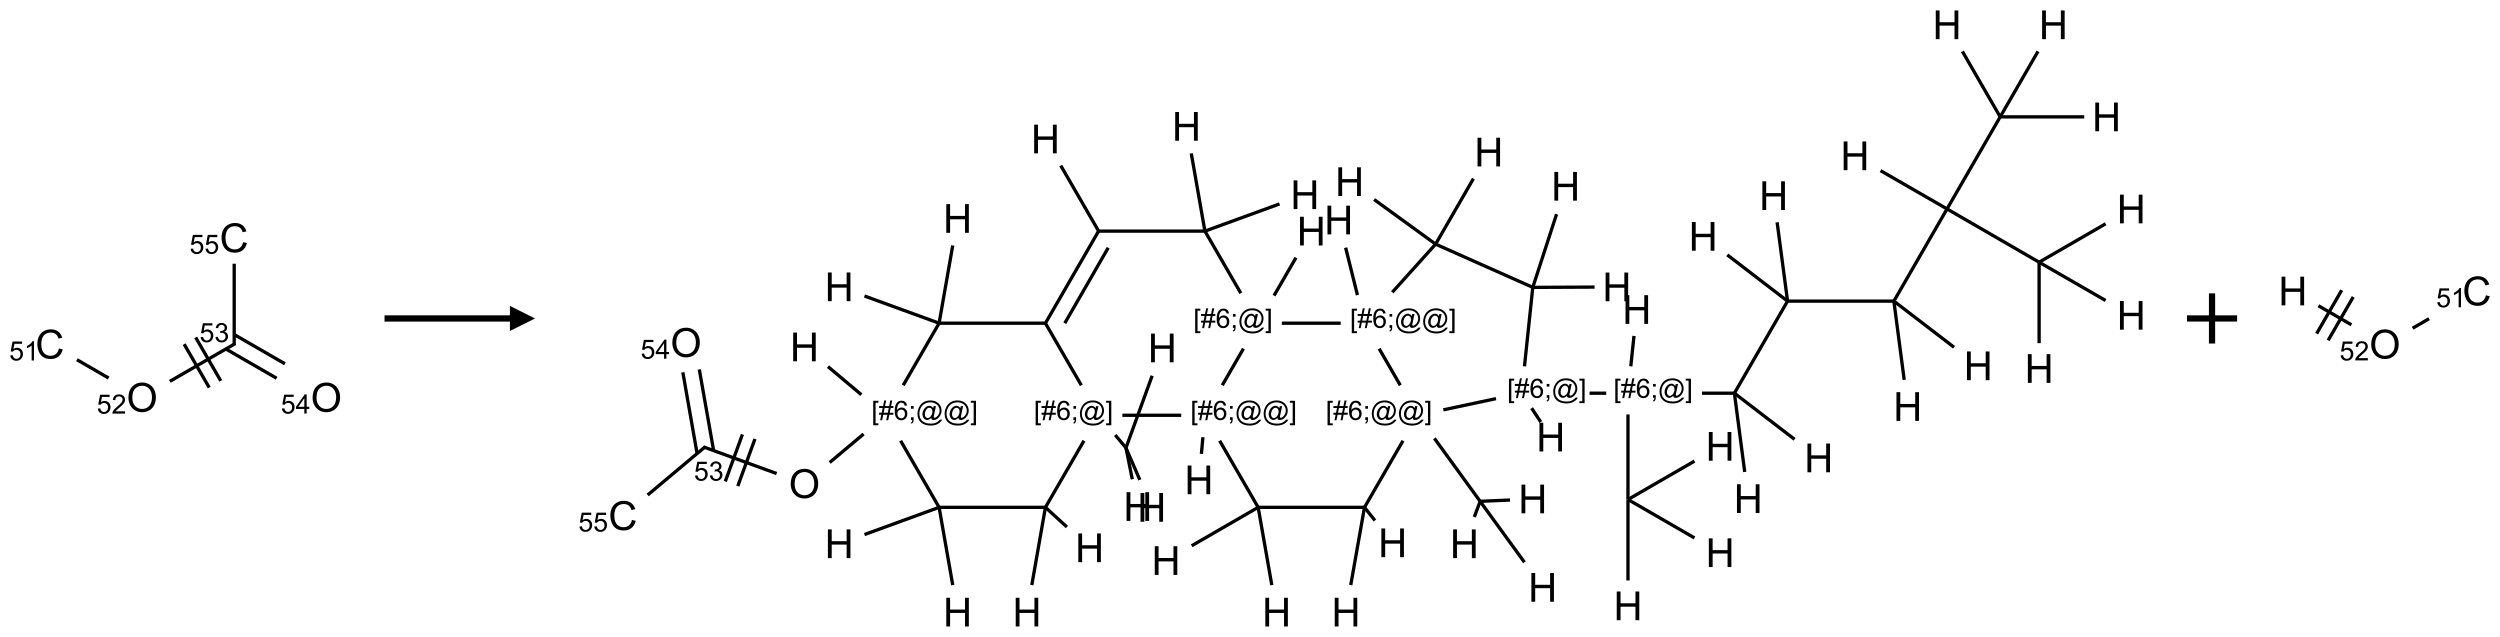 <?xml version="1.0" encoding="UTF-8"?>
<svg xmlns="http://www.w3.org/2000/svg" xmlns:xlink="http://www.w3.org/1999/xlink" width="997" height="254" viewBox="0 0 997 254">
<defs>
<g>
<g id="glyph-0-0">
<path d="M 2 0 L 2 -10 L 10 -10 L 10 0 Z M 2.25 -0.25 L 9.75 -0.25 L 9.75 -9.75 L 2.25 -9.75 Z M 2.25 -0.25 "/>
</g>
<g id="glyph-0-1">
<path d="M 9.406 -4.016 L 10.922 -3.633 C 10.605 -2.387 10.031 -1.438 9.207 -0.785 C 8.383 -0.133 7.371 0.195 6.18 0.195 C 4.945 0.195 3.941 -0.055 3.168 -0.559 C 2.395 -1.062 1.805 -1.789 1.402 -2.742 C 1 -3.695 0.797 -4.719 0.797 -5.812 C 0.797 -7.004 1.023 -8.047 1.48 -8.934 C 1.938 -9.82 2.586 -10.496 3.426 -10.957 C 4.266 -11.418 5.191 -11.648 6.203 -11.648 C 7.348 -11.648 8.312 -11.355 9.094 -10.773 C 9.875 -10.191 10.418 -9.371 10.727 -8.312 L 9.234 -7.961 C 8.969 -8.793 8.582 -9.402 8.078 -9.781 C 7.574 -10.16 6.938 -10.352 6.172 -10.352 C 5.293 -10.352 4.555 -10.141 3.965 -9.719 C 3.375 -9.297 2.957 -8.73 2.719 -8.02 C 2.48 -7.309 2.359 -6.574 2.359 -5.82 C 2.359 -4.848 2.5 -3.996 2.785 -3.27 C 3.07 -2.543 3.512 -2 4.109 -1.641 C 4.707 -1.281 5.355 -1.102 6.055 -1.102 C 6.902 -1.102 7.621 -1.348 8.211 -1.836 C 8.801 -2.324 9.199 -3.051 9.406 -4.016 Z M 9.406 -4.016 "/>
</g>
<g id="glyph-0-2">
<path d="M 0.773 -5.578 C 0.773 -7.48 1.285 -8.969 2.305 -10.043 C 3.324 -11.117 4.645 -11.656 6.258 -11.656 C 7.316 -11.656 8.27 -11.402 9.117 -10.898 C 9.965 -10.395 10.613 -9.688 11.059 -8.785 C 11.504 -7.883 11.727 -6.855 11.727 -5.711 C 11.727 -4.551 11.492 -3.512 11.023 -2.594 C 10.555 -1.676 9.891 -0.984 9.031 -0.512 C 8.172 -0.039 7.246 0.195 6.25 0.195 C 5.172 0.195 4.207 -0.066 3.359 -0.586 C 2.512 -1.105 1.867 -1.816 1.43 -2.719 C 0.992 -3.621 0.773 -4.574 0.773 -5.578 Z M 2.336 -5.555 C 2.336 -4.176 2.707 -3.086 3.449 -2.293 C 4.191 -1.5 5.121 -1.102 6.242 -1.102 C 7.383 -1.102 8.32 -1.504 9.059 -2.305 C 9.797 -3.105 10.164 -4.246 10.164 -5.719 C 10.164 -6.652 10.008 -7.465 9.691 -8.16 C 9.375 -8.855 8.914 -9.395 8.309 -9.777 C 7.703 -10.16 7.02 -10.352 6.266 -10.352 C 5.191 -10.352 4.27 -9.984 3.496 -9.246 C 2.723 -8.508 2.336 -7.277 2.336 -5.555 Z M 2.336 -5.555 "/>
</g>
<g id="glyph-0-3">
<path d="M 1.281 0 L 1.281 -11.453 L 2.797 -11.453 L 2.797 -6.75 L 8.75 -6.75 L 8.75 -11.453 L 10.266 -11.453 L 10.266 0 L 8.75 0 L 8.75 -5.398 L 2.797 -5.398 L 2.797 0 Z M 1.281 0 "/>
</g>
<g id="glyph-1-0">
<path d="M 1.332 0 L 1.332 -6.668 L 6.668 -6.668 L 6.668 0 Z M 1.5 -0.168 L 6.5 -0.168 L 6.5 -6.5 L 1.5 -6.5 Z M 1.5 -0.168 "/>
</g>
<g id="glyph-1-1">
<path d="M 0.441 -2 L 1.426 -2.082 C 1.5 -1.605 1.668 -1.242 1.934 -1.004 C 2.199 -0.762 2.52 -0.641 2.895 -0.641 C 3.348 -0.641 3.73 -0.812 4.043 -1.152 C 4.355 -1.492 4.512 -1.941 4.512 -2.504 C 4.512 -3.039 4.359 -3.461 4.059 -3.77 C 3.758 -4.078 3.367 -4.234 2.879 -4.234 C 2.578 -4.234 2.305 -4.164 2.062 -4.027 C 1.82 -3.891 1.629 -3.715 1.488 -3.496 L 0.609 -3.609 L 1.348 -7.531 L 5.145 -7.531 L 5.145 -6.637 L 2.098 -6.637 L 1.688 -4.582 C 2.145 -4.902 2.625 -5.062 3.129 -5.062 C 3.797 -5.062 4.359 -4.832 4.816 -4.371 C 5.277 -3.91 5.504 -3.312 5.504 -2.59 C 5.504 -1.898 5.305 -1.301 4.902 -0.797 C 4.41 -0.18 3.742 0.129 2.895 0.129 C 2.199 0.129 1.633 -0.062 1.195 -0.453 C 0.758 -0.844 0.504 -1.359 0.441 -2 Z M 0.441 -2 "/>
</g>
<g id="glyph-1-2">
<path d="M 3.973 0 L 3.035 0 L 3.035 -5.973 C 2.809 -5.758 2.516 -5.543 2.148 -5.328 C 1.781 -5.113 1.453 -4.953 1.16 -4.844 L 1.16 -5.75 C 1.684 -5.996 2.145 -6.297 2.535 -6.645 C 2.93 -6.996 3.207 -7.336 3.371 -7.668 L 3.973 -7.668 Z M 3.973 0 "/>
</g>
<g id="glyph-1-3">
<path d="M 5.371 -0.902 L 5.371 0 L 0.324 0 C 0.316 -0.227 0.352 -0.441 0.434 -0.652 C 0.562 -0.996 0.766 -1.332 1.051 -1.668 C 1.332 -2 1.742 -2.387 2.277 -2.824 C 3.105 -3.504 3.668 -4.043 3.957 -4.441 C 4.25 -4.84 4.395 -5.215 4.395 -5.566 C 4.395 -5.938 4.262 -6.254 3.996 -6.508 C 3.73 -6.762 3.387 -6.891 2.957 -6.891 C 2.508 -6.891 2.145 -6.754 1.875 -6.484 C 1.605 -6.215 1.469 -5.84 1.465 -5.359 L 0.5 -5.457 C 0.566 -6.176 0.812 -6.727 1.246 -7.102 C 1.676 -7.477 2.254 -7.668 2.98 -7.668 C 3.711 -7.668 4.293 -7.465 4.719 -7.059 C 5.145 -6.652 5.359 -6.148 5.359 -5.547 C 5.359 -5.242 5.297 -4.941 5.172 -4.645 C 5.047 -4.352 4.84 -4.039 4.551 -3.715 C 4.262 -3.387 3.777 -2.938 3.105 -2.371 C 2.543 -1.898 2.18 -1.578 2.02 -1.41 C 1.859 -1.242 1.73 -1.07 1.625 -0.902 Z M 5.371 -0.902 "/>
</g>
<g id="glyph-1-4">
<path d="M 0.449 -2.016 L 1.387 -2.141 C 1.492 -1.609 1.676 -1.227 1.934 -0.992 C 2.191 -0.758 2.508 -0.641 2.879 -0.641 C 3.32 -0.641 3.695 -0.793 3.996 -1.098 C 4.301 -1.402 4.453 -1.781 4.453 -2.234 C 4.453 -2.664 4.312 -3.02 4.031 -3.301 C 3.75 -3.578 3.391 -3.719 2.957 -3.719 C 2.781 -3.719 2.562 -3.684 2.297 -3.613 L 2.402 -4.438 C 2.465 -4.43 2.516 -4.426 2.551 -4.426 C 2.949 -4.426 3.312 -4.531 3.629 -4.738 C 3.949 -4.949 4.109 -5.27 4.109 -5.703 C 4.109 -6.047 3.992 -6.332 3.762 -6.559 C 3.527 -6.785 3.227 -6.895 2.859 -6.895 C 2.496 -6.895 2.191 -6.781 1.949 -6.551 C 1.707 -6.324 1.547 -5.98 1.48 -5.52 L 0.543 -5.688 C 0.656 -6.316 0.918 -6.805 1.324 -7.148 C 1.73 -7.492 2.234 -7.668 2.84 -7.668 C 3.254 -7.668 3.641 -7.578 3.988 -7.398 C 4.34 -7.219 4.609 -6.977 4.793 -6.668 C 4.98 -6.359 5.074 -6.031 5.074 -5.684 C 5.074 -5.352 4.984 -5.051 4.809 -4.781 C 4.629 -4.512 4.367 -4.297 4.02 -4.137 C 4.473 -4.031 4.824 -3.816 5.074 -3.488 C 5.324 -3.16 5.449 -2.75 5.449 -2.254 C 5.449 -1.59 5.203 -1.023 4.719 -0.559 C 4.234 -0.098 3.617 0.137 2.875 0.137 C 2.203 0.137 1.648 -0.062 1.207 -0.465 C 0.762 -0.863 0.512 -1.379 0.449 -2.016 Z M 0.449 -2.016 "/>
</g>
<g id="glyph-1-5">
<path d="M 3.449 0 L 3.449 -1.828 L 0.137 -1.828 L 0.137 -2.688 L 3.621 -7.637 L 4.387 -7.637 L 4.387 -2.688 L 5.418 -2.688 L 5.418 -1.828 L 4.387 -1.828 L 4.387 0 Z M 3.449 -2.688 L 3.449 -6.129 L 1.059 -2.688 Z M 3.449 -2.688 "/>
</g>
<g id="glyph-1-6">
<path d="M 0.723 2.121 L 0.723 -7.637 L 2.793 -7.637 L 2.793 -6.859 L 1.66 -6.859 L 1.66 1.344 L 2.793 1.344 L 2.793 2.121 Z M 0.723 2.121 "/>
</g>
<g id="glyph-1-7">
<path d="M 0.535 0.129 L 0.988 -2.09 L 0.109 -2.09 L 0.109 -2.863 L 1.145 -2.863 L 1.531 -4.754 L 0.109 -4.754 L 0.109 -5.531 L 1.688 -5.531 L 2.141 -7.766 L 2.922 -7.766 L 2.469 -5.531 L 4.109 -5.531 L 4.562 -7.766 L 5.348 -7.766 L 4.895 -5.531 L 5.797 -5.531 L 5.797 -4.754 L 4.738 -4.754 L 4.348 -2.863 L 5.797 -2.863 L 5.797 -2.09 L 4.191 -2.09 L 3.738 0.129 L 2.957 0.129 L 3.406 -2.09 L 1.77 -2.09 L 1.316 0.129 Z M 1.926 -2.863 L 3.562 -2.863 L 3.953 -4.754 L 2.312 -4.754 Z M 1.926 -2.863 "/>
</g>
<g id="glyph-1-8">
<path d="M 5.309 -5.766 L 4.375 -5.691 C 4.293 -6.059 4.172 -6.328 4.02 -6.496 C 3.766 -6.762 3.453 -6.895 3.082 -6.895 C 2.785 -6.895 2.523 -6.812 2.297 -6.645 C 2 -6.43 1.77 -6.117 1.598 -5.703 C 1.43 -5.289 1.34 -4.703 1.332 -3.938 C 1.559 -4.281 1.836 -4.535 2.16 -4.703 C 2.488 -4.871 2.828 -4.953 3.188 -4.953 C 3.812 -4.953 4.344 -4.723 4.785 -4.262 C 5.223 -3.801 5.441 -3.207 5.441 -2.48 C 5.441 -2 5.34 -1.555 5.133 -1.145 C 4.926 -0.73 4.641 -0.418 4.281 -0.199 C 3.922 0.02 3.512 0.129 3.051 0.129 C 2.27 0.129 1.633 -0.156 1.141 -0.73 C 0.648 -1.305 0.402 -2.254 0.402 -3.574 C 0.402 -5.051 0.672 -6.121 1.219 -6.793 C 1.695 -7.375 2.336 -7.668 3.141 -7.668 C 3.742 -7.668 4.234 -7.5 4.617 -7.16 C 5 -6.824 5.23 -6.359 5.309 -5.766 Z M 1.48 -2.473 C 1.48 -2.152 1.547 -1.844 1.684 -1.547 C 1.82 -1.25 2.016 -1.027 2.262 -0.871 C 2.508 -0.719 2.766 -0.641 3.035 -0.641 C 3.434 -0.641 3.773 -0.801 4.059 -1.121 C 4.344 -1.441 4.484 -1.875 4.484 -2.422 C 4.484 -2.949 4.344 -3.367 4.062 -3.668 C 3.781 -3.973 3.426 -4.125 3 -4.125 C 2.578 -4.125 2.219 -3.973 1.922 -3.668 C 1.625 -3.363 1.48 -2.969 1.48 -2.473 Z M 1.48 -2.473 "/>
</g>
<g id="glyph-1-9">
<path d="M 0.949 -4.465 L 0.949 -5.531 L 2.016 -5.531 L 2.016 -4.465 Z M 0.949 0 L 0.949 -1.066 L 2.016 -1.066 L 2.016 0 C 2.016 0.391 1.945 0.711 1.809 0.949 C 1.668 1.191 1.449 1.379 1.145 1.512 L 0.887 1.109 C 1.082 1.023 1.23 0.895 1.324 0.727 C 1.418 0.559 1.469 0.316 1.48 0 Z M 0.949 0 "/>
</g>
<g id="glyph-1-10">
<path d="M 6.047 -0.848 C 5.82 -0.59 5.57 -0.379 5.289 -0.223 C 5.008 -0.062 4.73 0.016 4.449 0.016 C 4.141 0.016 3.84 -0.074 3.547 -0.254 C 3.254 -0.434 3.02 -0.715 2.836 -1.09 C 2.652 -1.465 2.562 -1.875 2.562 -2.324 C 2.562 -2.875 2.703 -3.43 2.988 -3.98 C 3.27 -4.535 3.621 -4.953 4.043 -5.23 C 4.461 -5.508 4.871 -5.645 5.266 -5.645 C 5.566 -5.645 5.855 -5.566 6.129 -5.41 C 6.402 -5.25 6.641 -5.012 6.84 -4.688 L 7.016 -5.496 L 7.949 -5.496 L 7.199 -2 C 7.094 -1.516 7.043 -1.246 7.043 -1.191 C 7.043 -1.098 7.078 -1.02 7.148 -0.949 C 7.219 -0.883 7.305 -0.848 7.406 -0.848 C 7.59 -0.848 7.832 -0.953 8.129 -1.168 C 8.527 -1.445 8.84 -1.816 9.07 -2.285 C 9.301 -2.75 9.418 -3.234 9.418 -3.73 C 9.418 -4.309 9.27 -4.852 8.973 -5.355 C 8.676 -5.859 8.23 -6.262 7.645 -6.562 C 7.055 -6.863 6.406 -7.016 5.691 -7.016 C 4.879 -7.016 4.137 -6.824 3.465 -6.445 C 2.793 -6.066 2.273 -5.52 1.902 -4.809 C 1.535 -4.098 1.348 -3.34 1.348 -2.527 C 1.348 -1.676 1.535 -0.941 1.902 -0.328 C 2.273 0.285 2.809 0.742 3.508 1.035 C 4.207 1.328 4.984 1.473 5.832 1.473 C 6.742 1.473 7.504 1.32 8.121 1.016 C 8.734 0.711 9.195 0.34 9.5 -0.098 L 10.441 -0.098 C 10.266 0.266 9.961 0.637 9.531 1.016 C 9.102 1.395 8.59 1.695 7.996 1.914 C 7.402 2.133 6.688 2.246 5.848 2.246 C 5.078 2.246 4.367 2.145 3.715 1.949 C 3.066 1.75 2.512 1.453 2.051 1.055 C 1.594 0.656 1.25 0.199 1.016 -0.316 C 0.723 -0.973 0.578 -1.684 0.578 -2.441 C 0.578 -3.289 0.75 -4.098 1.098 -4.863 C 1.523 -5.805 2.125 -6.527 2.902 -7.027 C 3.684 -7.527 4.629 -7.777 5.738 -7.777 C 6.602 -7.777 7.375 -7.602 8.059 -7.246 C 8.746 -6.895 9.285 -6.371 9.684 -5.672 C 10.02 -5.07 10.188 -4.418 10.188 -3.715 C 10.188 -2.707 9.832 -1.812 9.125 -1.031 C 8.492 -0.328 7.801 0.02 7.051 0.02 C 6.812 0.02 6.617 -0.016 6.473 -0.09 C 6.324 -0.16 6.215 -0.266 6.145 -0.402 C 6.102 -0.488 6.066 -0.637 6.047 -0.848 Z M 3.527 -2.262 C 3.527 -1.785 3.641 -1.414 3.863 -1.152 C 4.09 -0.887 4.348 -0.754 4.641 -0.754 C 4.836 -0.754 5.039 -0.812 5.254 -0.93 C 5.469 -1.047 5.676 -1.219 5.871 -1.449 C 6.066 -1.676 6.23 -1.969 6.355 -2.32 C 6.48 -2.672 6.543 -3.027 6.543 -3.379 C 6.543 -3.852 6.426 -4.219 6.191 -4.48 C 5.957 -4.738 5.672 -4.871 5.332 -4.871 C 5.109 -4.871 4.902 -4.812 4.707 -4.699 C 4.512 -4.586 4.32 -4.406 4.137 -4.156 C 3.953 -3.906 3.805 -3.602 3.691 -3.246 C 3.582 -2.887 3.527 -2.559 3.527 -2.262 Z M 3.527 -2.262 "/>
</g>
<g id="glyph-1-11">
<path d="M 2.27 2.121 L 0.203 2.121 L 0.203 1.344 L 1.332 1.344 L 1.332 -6.859 L 0.203 -6.859 L 0.203 -7.637 L 2.27 -7.637 Z M 2.27 2.121 "/>
</g>
</g>
</defs>
<path fill="none" stroke-width="0.033" stroke-linecap="butt" stroke-linejoin="miter" stroke="rgb(0%, 0%, 0%)" stroke-opacity="1" stroke-miterlimit="10" d="M 0.268 1.215 L 0.584 1.398 " transform="matrix(40, 0, 0, 40, 19.957, 94.85)"/>
<path fill="none" stroke-width="0.033" stroke-linecap="butt" stroke-linejoin="miter" stroke="rgb(0%, 0%, 0%)" stroke-opacity="1" stroke-miterlimit="10" d="M 1.194 1.431 L 1.845 1.055 " transform="matrix(40, 0, 0, 40, 19.957, 94.85)"/>
<path fill="none" stroke-width="0.033" stroke-linecap="butt" stroke-linejoin="miter" stroke="rgb(0%, 0%, 0%)" stroke-opacity="1" stroke-miterlimit="10" d="M 1.702 1.426 L 1.452 0.993 " transform="matrix(40, 0, 0, 40, 19.957, 94.85)"/>
<path fill="none" stroke-width="0.033" stroke-linecap="butt" stroke-linejoin="miter" stroke="rgb(0%, 0%, 0%)" stroke-opacity="1" stroke-miterlimit="10" d="M 1.587 1.493 L 1.337 1.06 " transform="matrix(40, 0, 0, 40, 19.957, 94.85)"/>
<path fill="none" stroke-width="0.033" stroke-linecap="butt" stroke-linejoin="miter" stroke="rgb(0%, 0%, 0%)" stroke-opacity="1" stroke-miterlimit="10" d="M 1.753 1.108 L 2.259 1.4 " transform="matrix(40, 0, 0, 40, 19.957, 94.85)"/>
<path fill="none" stroke-width="0.033" stroke-linecap="butt" stroke-linejoin="miter" stroke="rgb(0%, 0%, 0%)" stroke-opacity="1" stroke-miterlimit="10" d="M 1.836 0.964 L 2.342 1.256 " transform="matrix(40, 0, 0, 40, 19.957, 94.85)"/>
<path fill="none" stroke-width="0.033" stroke-linecap="butt" stroke-linejoin="miter" stroke="rgb(0%, 0%, 0%)" stroke-opacity="1" stroke-miterlimit="10" d="M 1.836 1.07 L 1.836 0.258 " transform="matrix(40, 0, 0, 40, 19.957, 94.85)"/>
<g fill="rgb(0%, 0%, 0%)" fill-opacity="1">
<use xlink:href="#glyph-0-1" x="14.098" y="142.988"/>
</g>
<g fill="rgb(0%, 0%, 0%)" fill-opacity="1">
<use xlink:href="#glyph-1-1" x="3.652" y="143.742"/>
<use xlink:href="#glyph-1-2" x="9.585" y="143.742"/>
</g>
<g fill="rgb(0%, 0%, 0%)" fill-opacity="1">
<use xlink:href="#glyph-0-2" x="50.438" y="164.195"/>
</g>
<g fill="rgb(0%, 0%, 0%)" fill-opacity="1">
<use xlink:href="#glyph-1-1" x="38.57" y="164.945"/>
<use xlink:href="#glyph-1-3" x="44.503" y="164.945"/>
</g>
<g fill="rgb(0%, 0%, 0%)" fill-opacity="1">
<use xlink:href="#glyph-1-1" x="79.566" y="136.441"/>
<use xlink:href="#glyph-1-4" x="85.499" y="136.441"/>
</g>
<g fill="rgb(0%, 0%, 0%)" fill-opacity="1">
<use xlink:href="#glyph-0-2" x="123.895" y="164.195"/>
</g>
<g fill="rgb(0%, 0%, 0%)" fill-opacity="1">
<use xlink:href="#glyph-1-1" x="111.98" y="164.914"/>
<use xlink:href="#glyph-1-5" x="117.913" y="164.914"/>
</g>
<g fill="rgb(0%, 0%, 0%)" fill-opacity="1">
<use xlink:href="#glyph-0-1" x="87.555" y="100.578"/>
</g>
<g fill="rgb(0%, 0%, 0%)" fill-opacity="1">
<use xlink:href="#glyph-1-1" x="75.578" y="101.199"/>
<use xlink:href="#glyph-1-1" x="81.51" y="101.199"/>
</g>
<path fill-rule="nonzero" fill="rgb(0%, 0%, 0%)" fill-opacity="1" d="M 153.352 128.25 L 203.352 128.25 L 203.352 132 L 213.352 127 L 203.352 122 L 203.352 125.75 L 153.352 125.75 "/>
<path fill="none" stroke-width="0.033" stroke-linecap="butt" stroke-linejoin="miter" stroke="rgb(0%, 0%, 0%)" stroke-opacity="1" stroke-miterlimit="10" d="M 4.364 1.404 L 4.746 2.065 " transform="matrix(40, 0, 0, 40, 248.477, 9.889)"/>
<path fill="none" stroke-width="0.033" stroke-linecap="butt" stroke-linejoin="miter" stroke="rgb(0%, 0%, 0%)" stroke-opacity="1" stroke-miterlimit="10" d="M 4.741 2.057 L 4.211 2.975 " transform="matrix(40, 0, 0, 40, 248.477, 9.889)"/>
<path fill="none" stroke-width="0.033" stroke-linecap="butt" stroke-linejoin="miter" stroke="rgb(0%, 0%, 0%)" stroke-opacity="1" stroke-miterlimit="10" d="M 4.837 2.223 L 4.404 2.975 " transform="matrix(40, 0, 0, 40, 248.477, 9.889)"/>
<path fill="none" stroke-width="0.033" stroke-linecap="butt" stroke-linejoin="miter" stroke="rgb(0%, 0%, 0%)" stroke-opacity="1" stroke-miterlimit="10" d="M 4.221 2.975 L 3.151 2.975 " transform="matrix(40, 0, 0, 40, 248.477, 9.889)"/>
<path fill="none" stroke-width="0.033" stroke-linecap="butt" stroke-linejoin="miter" stroke="rgb(0%, 0%, 0%)" stroke-opacity="1" stroke-miterlimit="10" d="M 3.151 2.975 L 3.287 2.2 " transform="matrix(40, 0, 0, 40, 248.477, 9.889)"/>
<path fill="none" stroke-width="0.033" stroke-linecap="butt" stroke-linejoin="miter" stroke="rgb(0%, 0%, 0%)" stroke-opacity="1" stroke-miterlimit="10" d="M 3.151 2.975 L 2.407 2.704 " transform="matrix(40, 0, 0, 40, 248.477, 9.889)"/>
<path fill="none" stroke-width="0.033" stroke-linecap="butt" stroke-linejoin="miter" stroke="rgb(0%, 0%, 0%)" stroke-opacity="1" stroke-miterlimit="10" d="M 3.151 2.975 L 2.793 3.594 " transform="matrix(40, 0, 0, 40, 248.477, 9.889)"/>
<path fill="none" stroke-width="0.033" stroke-linecap="butt" stroke-linejoin="miter" stroke="rgb(0%, 0%, 0%)" stroke-opacity="1" stroke-miterlimit="10" d="M 2.376 3.688 L 2.043 3.408 " transform="matrix(40, 0, 0, 40, 248.477, 9.889)"/>
<path fill="none" stroke-width="0.033" stroke-linecap="butt" stroke-linejoin="miter" stroke="rgb(0%, 0%, 0%)" stroke-opacity="1" stroke-miterlimit="10" d="M 2.398 4.08 L 2.06 4.364 " transform="matrix(40, 0, 0, 40, 248.477, 9.889)"/>
<path fill="none" stroke-width="0.033" stroke-linecap="butt" stroke-linejoin="miter" stroke="rgb(0%, 0%, 0%)" stroke-opacity="1" stroke-miterlimit="10" d="M 1.531 4.474 L 0.803 4.209 " transform="matrix(40, 0, 0, 40, 248.477, 9.889)"/>
<path fill="none" stroke-width="0.033" stroke-linecap="butt" stroke-linejoin="miter" stroke="rgb(0%, 0%, 0%)" stroke-opacity="1" stroke-miterlimit="10" d="M 1.19 4.084 L 1.019 4.553 " transform="matrix(40, 0, 0, 40, 248.477, 9.889)"/>
<path fill="none" stroke-width="0.033" stroke-linecap="butt" stroke-linejoin="miter" stroke="rgb(0%, 0%, 0%)" stroke-opacity="1" stroke-miterlimit="10" d="M 1.315 4.129 L 1.144 4.599 " transform="matrix(40, 0, 0, 40, 248.477, 9.889)"/>
<path fill="none" stroke-width="0.033" stroke-linecap="butt" stroke-linejoin="miter" stroke="rgb(0%, 0%, 0%)" stroke-opacity="1" stroke-miterlimit="10" d="M 0.903 4.245 L 0.76 3.436 " transform="matrix(40, 0, 0, 40, 248.477, 9.889)"/>
<path fill="none" stroke-width="0.033" stroke-linecap="butt" stroke-linejoin="miter" stroke="rgb(0%, 0%, 0%)" stroke-opacity="1" stroke-miterlimit="10" d="M 0.738 4.274 L 0.596 3.465 " transform="matrix(40, 0, 0, 40, 248.477, 9.889)"/>
<path fill="none" stroke-width="0.033" stroke-linecap="butt" stroke-linejoin="miter" stroke="rgb(0%, 0%, 0%)" stroke-opacity="1" stroke-miterlimit="10" d="M 0.82 4.206 L 0.245 4.688 " transform="matrix(40, 0, 0, 40, 248.477, 9.889)"/>
<path fill="none" stroke-width="0.033" stroke-linecap="butt" stroke-linejoin="miter" stroke="rgb(0%, 0%, 0%)" stroke-opacity="1" stroke-miterlimit="10" d="M 2.767 4.147 L 3.151 4.811 " transform="matrix(40, 0, 0, 40, 248.477, 9.889)"/>
<path fill="none" stroke-width="0.033" stroke-linecap="butt" stroke-linejoin="miter" stroke="rgb(0%, 0%, 0%)" stroke-opacity="1" stroke-miterlimit="10" d="M 3.151 4.811 L 2.407 5.082 " transform="matrix(40, 0, 0, 40, 248.477, 9.889)"/>
<path fill="none" stroke-width="0.033" stroke-linecap="butt" stroke-linejoin="miter" stroke="rgb(0%, 0%, 0%)" stroke-opacity="1" stroke-miterlimit="10" d="M 3.151 4.811 L 3.287 5.586 " transform="matrix(40, 0, 0, 40, 248.477, 9.889)"/>
<path fill="none" stroke-width="0.033" stroke-linecap="butt" stroke-linejoin="miter" stroke="rgb(0%, 0%, 0%)" stroke-opacity="1" stroke-miterlimit="10" d="M 3.151 4.811 L 4.211 4.811 " transform="matrix(40, 0, 0, 40, 248.477, 9.889)"/>
<path fill="none" stroke-width="0.033" stroke-linecap="butt" stroke-linejoin="miter" stroke="rgb(0%, 0%, 0%)" stroke-opacity="1" stroke-miterlimit="10" d="M 4.211 4.811 L 4.075 5.586 " transform="matrix(40, 0, 0, 40, 248.477, 9.889)"/>
<path fill="none" stroke-width="0.033" stroke-linecap="butt" stroke-linejoin="miter" stroke="rgb(0%, 0%, 0%)" stroke-opacity="1" stroke-miterlimit="10" d="M 4.211 4.811 L 4.425 5.007 " transform="matrix(40, 0, 0, 40, 248.477, 9.889)"/>
<path fill="none" stroke-width="0.033" stroke-linecap="butt" stroke-linejoin="miter" stroke="rgb(0%, 0%, 0%)" stroke-opacity="1" stroke-miterlimit="10" d="M 4.211 4.811 L 4.595 4.147 " transform="matrix(40, 0, 0, 40, 248.477, 9.889)"/>
<path fill="none" stroke-width="0.033" stroke-linecap="butt" stroke-linejoin="miter" stroke="rgb(0%, 0%, 0%)" stroke-opacity="1" stroke-miterlimit="10" d="M 4.569 3.594 L 4.206 2.967 " transform="matrix(40, 0, 0, 40, 248.477, 9.889)"/>
<path fill="none" stroke-width="0.033" stroke-linecap="butt" stroke-linejoin="miter" stroke="rgb(0%, 0%, 0%)" stroke-opacity="1" stroke-miterlimit="10" d="M 4.907 4.09 L 5.014 4.218 " transform="matrix(40, 0, 0, 40, 248.477, 9.889)"/>
<path fill="none" stroke-width="0.033" stroke-linecap="butt" stroke-linejoin="miter" stroke="rgb(0%, 0%, 0%)" stroke-opacity="1" stroke-miterlimit="10" d="M 5.014 4.218 L 5.275 3.499 " transform="matrix(40, 0, 0, 40, 248.477, 9.889)"/>
<path fill="none" stroke-width="0.033" stroke-linecap="butt" stroke-linejoin="miter" stroke="rgb(0%, 0%, 0%)" stroke-opacity="1" stroke-miterlimit="10" d="M 5.014 4.218 L 5.152 4.537 " transform="matrix(40, 0, 0, 40, 248.477, 9.889)"/>
<path fill="none" stroke-width="0.033" stroke-linecap="butt" stroke-linejoin="miter" stroke="rgb(0%, 0%, 0%)" stroke-opacity="1" stroke-miterlimit="10" d="M 5.014 4.218 L 5.077 4.531 " transform="matrix(40, 0, 0, 40, 248.477, 9.889)"/>
<path fill="none" stroke-width="0.033" stroke-linecap="butt" stroke-linejoin="miter" stroke="rgb(0%, 0%, 0%)" stroke-opacity="1" stroke-miterlimit="10" d="M 4.978 3.893 L 5.565 3.893 " transform="matrix(40, 0, 0, 40, 248.477, 9.889)"/>
<path fill="none" stroke-width="0.033" stroke-linecap="butt" stroke-linejoin="miter" stroke="rgb(0%, 0%, 0%)" stroke-opacity="1" stroke-miterlimit="10" d="M 5.781 4.112 L 5.766 4.278 " transform="matrix(40, 0, 0, 40, 248.477, 9.889)"/>
<path fill="none" stroke-width="0.033" stroke-linecap="butt" stroke-linejoin="miter" stroke="rgb(0%, 0%, 0%)" stroke-opacity="1" stroke-miterlimit="10" d="M 5.948 4.147 L 6.332 4.811 " transform="matrix(40, 0, 0, 40, 248.477, 9.889)"/>
<path fill="none" stroke-width="0.033" stroke-linecap="butt" stroke-linejoin="miter" stroke="rgb(0%, 0%, 0%)" stroke-opacity="1" stroke-miterlimit="10" d="M 6.332 4.811 L 5.669 5.194 " transform="matrix(40, 0, 0, 40, 248.477, 9.889)"/>
<path fill="none" stroke-width="0.033" stroke-linecap="butt" stroke-linejoin="miter" stroke="rgb(0%, 0%, 0%)" stroke-opacity="1" stroke-miterlimit="10" d="M 6.332 4.811 L 6.468 5.586 " transform="matrix(40, 0, 0, 40, 248.477, 9.889)"/>
<path fill="none" stroke-width="0.033" stroke-linecap="butt" stroke-linejoin="miter" stroke="rgb(0%, 0%, 0%)" stroke-opacity="1" stroke-miterlimit="10" d="M 6.332 4.811 L 7.392 4.811 " transform="matrix(40, 0, 0, 40, 248.477, 9.889)"/>
<path fill="none" stroke-width="0.033" stroke-linecap="butt" stroke-linejoin="miter" stroke="rgb(0%, 0%, 0%)" stroke-opacity="1" stroke-miterlimit="10" d="M 7.392 4.811 L 7.255 5.586 " transform="matrix(40, 0, 0, 40, 248.477, 9.889)"/>
<path fill="none" stroke-width="0.033" stroke-linecap="butt" stroke-linejoin="miter" stroke="rgb(0%, 0%, 0%)" stroke-opacity="1" stroke-miterlimit="10" d="M 7.392 4.811 L 7.496 4.942 " transform="matrix(40, 0, 0, 40, 248.477, 9.889)"/>
<path fill="none" stroke-width="0.033" stroke-linecap="butt" stroke-linejoin="miter" stroke="rgb(0%, 0%, 0%)" stroke-opacity="1" stroke-miterlimit="10" d="M 7.392 4.811 L 7.776 4.147 " transform="matrix(40, 0, 0, 40, 248.477, 9.889)"/>
<path fill="none" stroke-width="0.033" stroke-linecap="butt" stroke-linejoin="miter" stroke="rgb(0%, 0%, 0%)" stroke-opacity="1" stroke-miterlimit="10" d="M 8.089 4.123 L 8.545 4.751 " transform="matrix(40, 0, 0, 40, 248.477, 9.889)"/>
<path fill="none" stroke-width="0.033" stroke-linecap="butt" stroke-linejoin="miter" stroke="rgb(0%, 0%, 0%)" stroke-opacity="1" stroke-miterlimit="10" d="M 8.545 4.751 L 8.843 4.738 " transform="matrix(40, 0, 0, 40, 248.477, 9.889)"/>
<path fill="none" stroke-width="0.033" stroke-linecap="butt" stroke-linejoin="miter" stroke="rgb(0%, 0%, 0%)" stroke-opacity="1" stroke-miterlimit="10" d="M 8.545 4.751 L 8.487 4.907 " transform="matrix(40, 0, 0, 40, 248.477, 9.889)"/>
<path fill="none" stroke-width="0.033" stroke-linecap="butt" stroke-linejoin="miter" stroke="rgb(0%, 0%, 0%)" stroke-opacity="1" stroke-miterlimit="10" d="M 8.545 4.751 L 8.987 5.359 " transform="matrix(40, 0, 0, 40, 248.477, 9.889)"/>
<path fill="none" stroke-width="0.033" stroke-linecap="butt" stroke-linejoin="miter" stroke="rgb(0%, 0%, 0%)" stroke-opacity="1" stroke-miterlimit="10" d="M 7.749 3.594 L 7.538 3.229 " transform="matrix(40, 0, 0, 40, 248.477, 9.889)"/>
<path fill="none" stroke-width="0.033" stroke-linecap="butt" stroke-linejoin="miter" stroke="rgb(0%, 0%, 0%)" stroke-opacity="1" stroke-miterlimit="10" d="M 7.322 2.695 L 7.204 2.222 " transform="matrix(40, 0, 0, 40, 248.477, 9.889)"/>
<path fill="none" stroke-width="0.033" stroke-linecap="butt" stroke-linejoin="miter" stroke="rgb(0%, 0%, 0%)" stroke-opacity="1" stroke-miterlimit="10" d="M 7.669 2.667 L 8.101 2.187 " transform="matrix(40, 0, 0, 40, 248.477, 9.889)"/>
<path fill="none" stroke-width="0.033" stroke-linecap="butt" stroke-linejoin="miter" stroke="rgb(0%, 0%, 0%)" stroke-opacity="1" stroke-miterlimit="10" d="M 8.101 2.187 L 8.478 1.534 " transform="matrix(40, 0, 0, 40, 248.477, 9.889)"/>
<path fill="none" stroke-width="0.033" stroke-linecap="butt" stroke-linejoin="miter" stroke="rgb(0%, 0%, 0%)" stroke-opacity="1" stroke-miterlimit="10" d="M 8.101 2.187 L 7.488 1.742 " transform="matrix(40, 0, 0, 40, 248.477, 9.889)"/>
<path fill="none" stroke-width="0.033" stroke-linecap="butt" stroke-linejoin="miter" stroke="rgb(0%, 0%, 0%)" stroke-opacity="1" stroke-miterlimit="10" d="M 8.101 2.187 L 9.07 2.618 " transform="matrix(40, 0, 0, 40, 248.477, 9.889)"/>
<path fill="none" stroke-width="0.033" stroke-linecap="butt" stroke-linejoin="miter" stroke="rgb(0%, 0%, 0%)" stroke-opacity="1" stroke-miterlimit="10" d="M 9.07 2.618 L 9.686 2.615 " transform="matrix(40, 0, 0, 40, 248.477, 9.889)"/>
<path fill="none" stroke-width="0.033" stroke-linecap="butt" stroke-linejoin="miter" stroke="rgb(0%, 0%, 0%)" stroke-opacity="1" stroke-miterlimit="10" d="M 9.07 2.618 L 9.307 1.888 " transform="matrix(40, 0, 0, 40, 248.477, 9.889)"/>
<path fill="none" stroke-width="0.033" stroke-linecap="butt" stroke-linejoin="miter" stroke="rgb(0%, 0%, 0%)" stroke-opacity="1" stroke-miterlimit="10" d="M 9.07 2.618 L 8.987 3.405 " transform="matrix(40, 0, 0, 40, 248.477, 9.889)"/>
<path fill="none" stroke-width="0.033" stroke-linecap="butt" stroke-linejoin="miter" stroke="rgb(0%, 0%, 0%)" stroke-opacity="1" stroke-miterlimit="10" d="M 8.703 3.727 L 8.178 3.839 " transform="matrix(40, 0, 0, 40, 248.477, 9.889)"/>
<path fill="none" stroke-width="0.033" stroke-linecap="butt" stroke-linejoin="miter" stroke="rgb(0%, 0%, 0%)" stroke-opacity="1" stroke-miterlimit="10" d="M 9.058 3.822 L 9.15 3.961 " transform="matrix(40, 0, 0, 40, 248.477, 9.889)"/>
<path fill="none" stroke-width="0.033" stroke-linecap="butt" stroke-linejoin="miter" stroke="rgb(0%, 0%, 0%)" stroke-opacity="1" stroke-miterlimit="10" d="M 9.636 3.673 L 9.802 3.673 " transform="matrix(40, 0, 0, 40, 248.477, 9.889)"/>
<path fill="none" stroke-width="0.033" stroke-linecap="butt" stroke-linejoin="miter" stroke="rgb(0%, 0%, 0%)" stroke-opacity="1" stroke-miterlimit="10" d="M 10.047 3.405 L 10.079 3.102 " transform="matrix(40, 0, 0, 40, 248.477, 9.889)"/>
<path fill="none" stroke-width="0.033" stroke-linecap="butt" stroke-linejoin="miter" stroke="rgb(0%, 0%, 0%)" stroke-opacity="1" stroke-miterlimit="10" d="M 10.019 3.885 L 10.019 4.733 " transform="matrix(40, 0, 0, 40, 248.477, 9.889)"/>
<path fill="none" stroke-width="0.033" stroke-linecap="butt" stroke-linejoin="miter" stroke="rgb(0%, 0%, 0%)" stroke-opacity="1" stroke-miterlimit="10" d="M 10.019 4.733 L 10.682 4.35 " transform="matrix(40, 0, 0, 40, 248.477, 9.889)"/>
<path fill="none" stroke-width="0.033" stroke-linecap="butt" stroke-linejoin="miter" stroke="rgb(0%, 0%, 0%)" stroke-opacity="1" stroke-miterlimit="10" d="M 10.019 4.733 L 10.019 5.54 " transform="matrix(40, 0, 0, 40, 248.477, 9.889)"/>
<path fill="none" stroke-width="0.033" stroke-linecap="butt" stroke-linejoin="miter" stroke="rgb(0%, 0%, 0%)" stroke-opacity="1" stroke-miterlimit="10" d="M 10.019 4.733 L 10.682 5.116 " transform="matrix(40, 0, 0, 40, 248.477, 9.889)"/>
<path fill="none" stroke-width="0.033" stroke-linecap="butt" stroke-linejoin="miter" stroke="rgb(0%, 0%, 0%)" stroke-opacity="1" stroke-miterlimit="10" d="M 10.757 3.673 L 11.08 3.673 " transform="matrix(40, 0, 0, 40, 248.477, 9.889)"/>
<path fill="none" stroke-width="0.033" stroke-linecap="butt" stroke-linejoin="miter" stroke="rgb(0%, 0%, 0%)" stroke-opacity="1" stroke-miterlimit="10" d="M 11.08 3.673 L 11.183 4.458 " transform="matrix(40, 0, 0, 40, 248.477, 9.889)"/>
<path fill="none" stroke-width="0.033" stroke-linecap="butt" stroke-linejoin="miter" stroke="rgb(0%, 0%, 0%)" stroke-opacity="1" stroke-miterlimit="10" d="M 11.08 3.673 L 11.68 4.133 " transform="matrix(40, 0, 0, 40, 248.477, 9.889)"/>
<path fill="none" stroke-width="0.033" stroke-linecap="butt" stroke-linejoin="miter" stroke="rgb(0%, 0%, 0%)" stroke-opacity="1" stroke-miterlimit="10" d="M 11.08 3.673 L 11.61 2.755 " transform="matrix(40, 0, 0, 40, 248.477, 9.889)"/>
<path fill="none" stroke-width="0.033" stroke-linecap="butt" stroke-linejoin="miter" stroke="rgb(0%, 0%, 0%)" stroke-opacity="1" stroke-miterlimit="10" d="M 11.61 2.755 L 11.506 1.969 " transform="matrix(40, 0, 0, 40, 248.477, 9.889)"/>
<path fill="none" stroke-width="0.033" stroke-linecap="butt" stroke-linejoin="miter" stroke="rgb(0%, 0%, 0%)" stroke-opacity="1" stroke-miterlimit="10" d="M 11.61 2.755 L 11.009 2.294 " transform="matrix(40, 0, 0, 40, 248.477, 9.889)"/>
<path fill="none" stroke-width="0.033" stroke-linecap="butt" stroke-linejoin="miter" stroke="rgb(0%, 0%, 0%)" stroke-opacity="1" stroke-miterlimit="10" d="M 11.61 2.755 L 12.67 2.755 " transform="matrix(40, 0, 0, 40, 248.477, 9.889)"/>
<path fill="none" stroke-width="0.033" stroke-linecap="butt" stroke-linejoin="miter" stroke="rgb(0%, 0%, 0%)" stroke-opacity="1" stroke-miterlimit="10" d="M 12.67 2.755 L 12.773 3.54 " transform="matrix(40, 0, 0, 40, 248.477, 9.889)"/>
<path fill="none" stroke-width="0.033" stroke-linecap="butt" stroke-linejoin="miter" stroke="rgb(0%, 0%, 0%)" stroke-opacity="1" stroke-miterlimit="10" d="M 12.67 2.755 L 13.27 3.215 " transform="matrix(40, 0, 0, 40, 248.477, 9.889)"/>
<path fill="none" stroke-width="0.033" stroke-linecap="butt" stroke-linejoin="miter" stroke="rgb(0%, 0%, 0%)" stroke-opacity="1" stroke-miterlimit="10" d="M 12.67 2.755 L 13.2 1.836 " transform="matrix(40, 0, 0, 40, 248.477, 9.889)"/>
<path fill="none" stroke-width="0.033" stroke-linecap="butt" stroke-linejoin="miter" stroke="rgb(0%, 0%, 0%)" stroke-opacity="1" stroke-miterlimit="10" d="M 13.2 1.836 L 12.537 1.454 " transform="matrix(40, 0, 0, 40, 248.477, 9.889)"/>
<path fill="none" stroke-width="0.033" stroke-linecap="butt" stroke-linejoin="miter" stroke="rgb(0%, 0%, 0%)" stroke-opacity="1" stroke-miterlimit="10" d="M 13.2 1.836 L 14.118 2.367 " transform="matrix(40, 0, 0, 40, 248.477, 9.889)"/>
<path fill="none" stroke-width="0.033" stroke-linecap="butt" stroke-linejoin="miter" stroke="rgb(0%, 0%, 0%)" stroke-opacity="1" stroke-miterlimit="10" d="M 14.118 2.367 L 14.781 1.984 " transform="matrix(40, 0, 0, 40, 248.477, 9.889)"/>
<path fill="none" stroke-width="0.033" stroke-linecap="butt" stroke-linejoin="miter" stroke="rgb(0%, 0%, 0%)" stroke-opacity="1" stroke-miterlimit="10" d="M 14.118 2.367 L 14.118 3.174 " transform="matrix(40, 0, 0, 40, 248.477, 9.889)"/>
<path fill="none" stroke-width="0.033" stroke-linecap="butt" stroke-linejoin="miter" stroke="rgb(0%, 0%, 0%)" stroke-opacity="1" stroke-miterlimit="10" d="M 14.118 2.367 L 14.781 2.749 " transform="matrix(40, 0, 0, 40, 248.477, 9.889)"/>
<path fill="none" stroke-width="0.033" stroke-linecap="butt" stroke-linejoin="miter" stroke="rgb(0%, 0%, 0%)" stroke-opacity="1" stroke-miterlimit="10" d="M 13.2 1.836 L 13.73 0.918 " transform="matrix(40, 0, 0, 40, 248.477, 9.889)"/>
<path fill="none" stroke-width="0.033" stroke-linecap="butt" stroke-linejoin="miter" stroke="rgb(0%, 0%, 0%)" stroke-opacity="1" stroke-miterlimit="10" d="M 13.73 0.918 L 13.353 0.265 " transform="matrix(40, 0, 0, 40, 248.477, 9.889)"/>
<path fill="none" stroke-width="0.033" stroke-linecap="butt" stroke-linejoin="miter" stroke="rgb(0%, 0%, 0%)" stroke-opacity="1" stroke-miterlimit="10" d="M 13.73 0.918 L 14.568 0.918 " transform="matrix(40, 0, 0, 40, 248.477, 9.889)"/>
<path fill="none" stroke-width="0.033" stroke-linecap="butt" stroke-linejoin="miter" stroke="rgb(0%, 0%, 0%)" stroke-opacity="1" stroke-miterlimit="10" d="M 13.73 0.918 L 14.107 0.265 " transform="matrix(40, 0, 0, 40, 248.477, 9.889)"/>
<path fill="none" stroke-width="0.033" stroke-linecap="butt" stroke-linejoin="miter" stroke="rgb(0%, 0%, 0%)" stroke-opacity="1" stroke-miterlimit="10" d="M 7.155 2.975 L 6.568 2.975 " transform="matrix(40, 0, 0, 40, 248.477, 9.889)"/>
<path fill="none" stroke-width="0.033" stroke-linecap="butt" stroke-linejoin="miter" stroke="rgb(0%, 0%, 0%)" stroke-opacity="1" stroke-miterlimit="10" d="M 6.185 3.229 L 5.974 3.594 " transform="matrix(40, 0, 0, 40, 248.477, 9.889)"/>
<path fill="none" stroke-width="0.033" stroke-linecap="butt" stroke-linejoin="miter" stroke="rgb(0%, 0%, 0%)" stroke-opacity="1" stroke-miterlimit="10" d="M 6.49 2.7 L 6.709 2.322 " transform="matrix(40, 0, 0, 40, 248.477, 9.889)"/>
<path fill="none" stroke-width="0.033" stroke-linecap="butt" stroke-linejoin="miter" stroke="rgb(0%, 0%, 0%)" stroke-opacity="1" stroke-miterlimit="10" d="M 6.159 2.676 L 5.801 2.057 " transform="matrix(40, 0, 0, 40, 248.477, 9.889)"/>
<path fill="none" stroke-width="0.033" stroke-linecap="butt" stroke-linejoin="miter" stroke="rgb(0%, 0%, 0%)" stroke-opacity="1" stroke-miterlimit="10" d="M 5.801 2.057 L 4.732 2.057 " transform="matrix(40, 0, 0, 40, 248.477, 9.889)"/>
<path fill="none" stroke-width="0.033" stroke-linecap="butt" stroke-linejoin="miter" stroke="rgb(0%, 0%, 0%)" stroke-opacity="1" stroke-miterlimit="10" d="M 5.801 2.057 L 6.545 1.786 " transform="matrix(40, 0, 0, 40, 248.477, 9.889)"/>
<path fill="none" stroke-width="0.033" stroke-linecap="butt" stroke-linejoin="miter" stroke="rgb(0%, 0%, 0%)" stroke-opacity="1" stroke-miterlimit="10" d="M 5.801 2.057 L 5.665 1.282 " transform="matrix(40, 0, 0, 40, 248.477, 9.889)"/>
<g fill="rgb(0%, 0%, 0%)" fill-opacity="1">
<use xlink:href="#glyph-0-3" x="411.148" y="61.16"/>
</g>
<g fill="rgb(0%, 0%, 0%)" fill-opacity="1">
<use xlink:href="#glyph-0-3" x="376.102" y="92.852"/>
</g>
<g fill="rgb(0%, 0%, 0%)" fill-opacity="1">
<use xlink:href="#glyph-0-3" x="328.887" y="120.113"/>
</g>
<g fill="rgb(0%, 0%, 0%)" fill-opacity="1">
<use xlink:href="#glyph-1-6" x="347.516" y="167.473"/>
<use xlink:href="#glyph-1-7" x="350.479" y="167.473"/>
<use xlink:href="#glyph-1-8" x="356.411" y="167.473"/>
<use xlink:href="#glyph-1-9" x="362.344" y="167.473"/>
<use xlink:href="#glyph-1-10" x="365.307" y="167.473"/>
<use xlink:href="#glyph-1-10" x="376.135" y="167.473"/>
<use xlink:href="#glyph-1-11" x="386.964" y="167.473"/>
</g>
<g fill="rgb(0%, 0%, 0%)" fill-opacity="1">
<use xlink:href="#glyph-0-3" x="315.043" y="144.086"/>
</g>
<g fill="rgb(0%, 0%, 0%)" fill-opacity="1">
<use xlink:href="#glyph-0-2" x="314.566" y="198.609"/>
</g>
<g fill="rgb(0%, 0%, 0%)" fill-opacity="1">
<use xlink:href="#glyph-1-1" x="276.73" y="191.672"/>
<use xlink:href="#glyph-1-4" x="282.663" y="191.672"/>
</g>
<g fill="rgb(0%, 0%, 0%)" fill-opacity="1">
<use xlink:href="#glyph-0-2" x="267.352" y="142.34"/>
</g>
<g fill="rgb(0%, 0%, 0%)" fill-opacity="1">
<use xlink:href="#glyph-1-1" x="255.441" y="143.059"/>
<use xlink:href="#glyph-1-5" x="261.374" y="143.059"/>
</g>
<g fill="rgb(0%, 0%, 0%)" fill-opacity="1">
<use xlink:href="#glyph-0-1" x="242.617" y="211.363"/>
</g>
<g fill="rgb(0%, 0%, 0%)" fill-opacity="1">
<use xlink:href="#glyph-1-1" x="230.641" y="211.984"/>
<use xlink:href="#glyph-1-1" x="236.573" y="211.984"/>
</g>
<g fill="rgb(0%, 0%, 0%)" fill-opacity="1">
<use xlink:href="#glyph-0-3" x="328.887" y="222.578"/>
</g>
<g fill="rgb(0%, 0%, 0%)" fill-opacity="1">
<use xlink:href="#glyph-0-3" x="376.102" y="249.84"/>
</g>
<g fill="rgb(0%, 0%, 0%)" fill-opacity="1">
<use xlink:href="#glyph-0-3" x="403.785" y="249.84"/>
</g>
<g fill="rgb(0%, 0%, 0%)" fill-opacity="1">
<use xlink:href="#glyph-0-3" x="428.75" y="224.195"/>
</g>
<g fill="rgb(0%, 0%, 0%)" fill-opacity="1">
<use xlink:href="#glyph-1-6" x="412.297" y="167.473"/>
<use xlink:href="#glyph-1-7" x="415.26" y="167.473"/>
<use xlink:href="#glyph-1-8" x="421.193" y="167.473"/>
<use xlink:href="#glyph-1-9" x="427.125" y="167.473"/>
<use xlink:href="#glyph-1-10" x="430.089" y="167.473"/>
<use xlink:href="#glyph-1-11" x="440.917" y="167.473"/>
</g>
<g fill="rgb(0%, 0%, 0%)" fill-opacity="1">
<use xlink:href="#glyph-0-3" x="457.762" y="144.488"/>
</g>
<g fill="rgb(0%, 0%, 0%)" fill-opacity="1">
<use xlink:href="#glyph-0-3" x="453.559" y="208.074"/>
</g>
<g fill="rgb(0%, 0%, 0%)" fill-opacity="1">
<use xlink:href="#glyph-0-3" x="447.996" y="207.734"/>
</g>
<g fill="rgb(0%, 0%, 0%)" fill-opacity="1">
<use xlink:href="#glyph-1-6" x="474.746" y="167.473"/>
<use xlink:href="#glyph-1-7" x="477.71" y="167.473"/>
<use xlink:href="#glyph-1-8" x="483.642" y="167.473"/>
<use xlink:href="#glyph-1-9" x="489.574" y="167.473"/>
<use xlink:href="#glyph-1-10" x="492.538" y="167.473"/>
<use xlink:href="#glyph-1-10" x="503.366" y="167.473"/>
<use xlink:href="#glyph-1-11" x="514.194" y="167.473"/>
</g>
<g fill="rgb(0%, 0%, 0%)" fill-opacity="1">
<use xlink:href="#glyph-0-3" x="472.359" y="197.105"/>
</g>
<g fill="rgb(0%, 0%, 0%)" fill-opacity="1">
<use xlink:href="#glyph-0-3" x="459.238" y="229.281"/>
</g>
<g fill="rgb(0%, 0%, 0%)" fill-opacity="1">
<use xlink:href="#glyph-0-3" x="503.332" y="249.84"/>
</g>
<g fill="rgb(0%, 0%, 0%)" fill-opacity="1">
<use xlink:href="#glyph-0-3" x="531.012" y="249.84"/>
</g>
<g fill="rgb(0%, 0%, 0%)" fill-opacity="1">
<use xlink:href="#glyph-0-3" x="549.613" y="222.203"/>
</g>
<g fill="rgb(0%, 0%, 0%)" fill-opacity="1">
<use xlink:href="#glyph-1-6" x="528.699" y="167.473"/>
<use xlink:href="#glyph-1-7" x="531.663" y="167.473"/>
<use xlink:href="#glyph-1-8" x="537.595" y="167.473"/>
<use xlink:href="#glyph-1-9" x="543.527" y="167.473"/>
<use xlink:href="#glyph-1-10" x="546.491" y="167.473"/>
<use xlink:href="#glyph-1-10" x="557.319" y="167.473"/>
<use xlink:href="#glyph-1-11" x="568.147" y="167.473"/>
</g>
<g fill="rgb(0%, 0%, 0%)" fill-opacity="1">
<use xlink:href="#glyph-0-3" x="605.5" y="204.707"/>
</g>
<g fill="rgb(0%, 0%, 0%)" fill-opacity="1">
<use xlink:href="#glyph-0-3" x="578.23" y="222.578"/>
</g>
<g fill="rgb(0%, 0%, 0%)" fill-opacity="1">
<use xlink:href="#glyph-0-3" x="609.438" y="239.969"/>
</g>
<g fill="rgb(0%, 0%, 0%)" fill-opacity="1">
<use xlink:href="#glyph-1-6" x="538.363" y="130.742"/>
<use xlink:href="#glyph-1-7" x="541.327" y="130.742"/>
<use xlink:href="#glyph-1-8" x="547.259" y="130.742"/>
<use xlink:href="#glyph-1-9" x="553.191" y="130.742"/>
<use xlink:href="#glyph-1-10" x="556.155" y="130.742"/>
<use xlink:href="#glyph-1-10" x="566.983" y="130.742"/>
<use xlink:href="#glyph-1-11" x="577.811" y="130.742"/>
</g>
<g fill="rgb(0%, 0%, 0%)" fill-opacity="1">
<use xlink:href="#glyph-0-3" x="528.117" y="93.469"/>
</g>
<g fill="rgb(0%, 0%, 0%)" fill-opacity="1">
<use xlink:href="#glyph-0-3" x="587.961" y="66.375"/>
</g>
<g fill="rgb(0%, 0%, 0%)" fill-opacity="1">
<use xlink:href="#glyph-0-3" x="532.445" y="78.172"/>
</g>
<g fill="rgb(0%, 0%, 0%)" fill-opacity="1">
<use xlink:href="#glyph-0-3" x="639.043" y="120.145"/>
</g>
<g fill="rgb(0%, 0%, 0%)" fill-opacity="1">
<use xlink:href="#glyph-0-3" x="618.605" y="80.016"/>
</g>
<g fill="rgb(0%, 0%, 0%)" fill-opacity="1">
<use xlink:href="#glyph-1-6" x="601.051" y="158.652"/>
<use xlink:href="#glyph-1-7" x="604.014" y="158.652"/>
<use xlink:href="#glyph-1-8" x="609.947" y="158.652"/>
<use xlink:href="#glyph-1-9" x="615.879" y="158.652"/>
<use xlink:href="#glyph-1-10" x="618.842" y="158.652"/>
<use xlink:href="#glyph-1-11" x="629.671" y="158.652"/>
</g>
<g fill="rgb(0%, 0%, 0%)" fill-opacity="1">
<use xlink:href="#glyph-0-3" x="612.664" y="180.047"/>
</g>
<g fill="rgb(0%, 0%, 0%)" fill-opacity="1">
<use xlink:href="#glyph-1-6" x="643.461" y="158.652"/>
<use xlink:href="#glyph-1-7" x="646.424" y="158.652"/>
<use xlink:href="#glyph-1-8" x="652.357" y="158.652"/>
<use xlink:href="#glyph-1-9" x="658.289" y="158.652"/>
<use xlink:href="#glyph-1-10" x="661.253" y="158.652"/>
<use xlink:href="#glyph-1-11" x="672.081" y="158.652"/>
</g>
<g fill="rgb(0%, 0%, 0%)" fill-opacity="1">
<use xlink:href="#glyph-0-3" x="646.984" y="129.168"/>
</g>
<g fill="rgb(0%, 0%, 0%)" fill-opacity="1">
<use xlink:href="#glyph-0-3" x="680.203" y="183.734"/>
</g>
<g fill="rgb(0%, 0%, 0%)" fill-opacity="1">
<use xlink:href="#glyph-0-3" x="643.477" y="247.348"/>
</g>
<g fill="rgb(0%, 0%, 0%)" fill-opacity="1">
<use xlink:href="#glyph-0-3" x="680.203" y="226.145"/>
</g>
<g fill="rgb(0%, 0%, 0%)" fill-opacity="1">
<use xlink:href="#glyph-0-3" x="691.422" y="204.578"/>
</g>
<g fill="rgb(0%, 0%, 0%)" fill-opacity="1">
<use xlink:href="#glyph-0-3" x="719.531" y="188.348"/>
</g>
<g fill="rgb(0%, 0%, 0%)" fill-opacity="1">
<use xlink:href="#glyph-0-3" x="701.555" y="83.754"/>
</g>
<g fill="rgb(0%, 0%, 0%)" fill-opacity="1">
<use xlink:href="#glyph-0-3" x="673.445" y="99.984"/>
</g>
<g fill="rgb(0%, 0%, 0%)" fill-opacity="1">
<use xlink:href="#glyph-0-3" x="755.035" y="167.848"/>
</g>
<g fill="rgb(0%, 0%, 0%)" fill-opacity="1">
<use xlink:href="#glyph-0-3" x="783.148" y="151.617"/>
</g>
<g fill="rgb(0%, 0%, 0%)" fill-opacity="1">
<use xlink:href="#glyph-0-3" x="733.977" y="67.867"/>
</g>
<g fill="rgb(0%, 0%, 0%)" fill-opacity="1">
<use xlink:href="#glyph-0-3" x="844.164" y="89.074"/>
</g>
<g fill="rgb(0%, 0%, 0%)" fill-opacity="1">
<use xlink:href="#glyph-0-3" x="807.434" y="152.688"/>
</g>
<g fill="rgb(0%, 0%, 0%)" fill-opacity="1">
<use xlink:href="#glyph-0-3" x="844.164" y="131.484"/>
</g>
<g fill="rgb(0%, 0%, 0%)" fill-opacity="1">
<use xlink:href="#glyph-0-3" x="770.707" y="15.617"/>
</g>
<g fill="rgb(0%, 0%, 0%)" fill-opacity="1">
<use xlink:href="#glyph-0-3" x="834.32" y="52.344"/>
</g>
<g fill="rgb(0%, 0%, 0%)" fill-opacity="1">
<use xlink:href="#glyph-0-3" x="813.117" y="15.617"/>
</g>
<g fill="rgb(0%, 0%, 0%)" fill-opacity="1">
<use xlink:href="#glyph-1-6" x="475.91" y="130.742"/>
<use xlink:href="#glyph-1-7" x="478.874" y="130.742"/>
<use xlink:href="#glyph-1-8" x="484.806" y="130.742"/>
<use xlink:href="#glyph-1-9" x="490.738" y="130.742"/>
<use xlink:href="#glyph-1-10" x="493.702" y="130.742"/>
<use xlink:href="#glyph-1-11" x="504.53" y="130.742"/>
</g>
<g fill="rgb(0%, 0%, 0%)" fill-opacity="1">
<use xlink:href="#glyph-0-3" x="517.172" y="97.891"/>
</g>
<g fill="rgb(0%, 0%, 0%)" fill-opacity="1">
<use xlink:href="#glyph-0-3" x="514.613" y="83.387"/>
</g>
<g fill="rgb(0%, 0%, 0%)" fill-opacity="1">
<use xlink:href="#glyph-0-3" x="467.398" y="56.125"/>
</g>
<path fill="none" stroke-width="0.062" stroke-linecap="butt" stroke-linejoin="miter" stroke="rgb(0%, 0%, 0%)" stroke-opacity="1" stroke-miterlimit="10" d="M -0 0 L 0.5 0 M 0.25 -0.25 L 0.25 0.25 " transform="matrix(40, 0, 0, 40, 872.16, 127)"/>
<path fill="none" stroke-width="0.033" stroke-linecap="butt" stroke-linejoin="miter" stroke="rgb(0%, 0%, 0%)" stroke-opacity="1" stroke-miterlimit="10" d="M 0.255 0.147 L 0.584 0.337 " transform="matrix(40, 0, 0, 40, 914.387, 116.055)"/>
<path fill="none" stroke-width="0.033" stroke-linecap="butt" stroke-linejoin="miter" stroke="rgb(0%, 0%, 0%)" stroke-opacity="1" stroke-miterlimit="10" d="M 0.352 0.492 L 0.602 0.059 " transform="matrix(40, 0, 0, 40, 914.387, 116.055)"/>
<path fill="none" stroke-width="0.033" stroke-linecap="butt" stroke-linejoin="miter" stroke="rgb(0%, 0%, 0%)" stroke-opacity="1" stroke-miterlimit="10" d="M 0.237 0.425 L 0.487 -0.008 " transform="matrix(40, 0, 0, 40, 914.387, 116.055)"/>
<path fill="none" stroke-width="0.033" stroke-linecap="butt" stroke-linejoin="miter" stroke="rgb(0%, 0%, 0%)" stroke-opacity="1" stroke-miterlimit="10" d="M 1.194 0.371 L 1.358 0.276 " transform="matrix(40, 0, 0, 40, 914.387, 116.055)"/>
<g fill="rgb(0%, 0%, 0%)" fill-opacity="1">
<use xlink:href="#glyph-0-3" x="908.613" y="121.781"/>
</g>
<g fill="rgb(0%, 0%, 0%)" fill-opacity="1">
<use xlink:href="#glyph-0-2" x="944.867" y="142.992"/>
</g>
<g fill="rgb(0%, 0%, 0%)" fill-opacity="1">
<use xlink:href="#glyph-1-1" x="933" y="143.738"/>
<use xlink:href="#glyph-1-3" x="938.932" y="143.738"/>
</g>
<g fill="rgb(0%, 0%, 0%)" fill-opacity="1">
<use xlink:href="#glyph-0-1" x="981.984" y="121.781"/>
</g>
<g fill="rgb(0%, 0%, 0%)" fill-opacity="1">
<use xlink:href="#glyph-1-1" x="971.539" y="122.535"/>
<use xlink:href="#glyph-1-2" x="977.471" y="122.535"/>
</g>
</svg>
